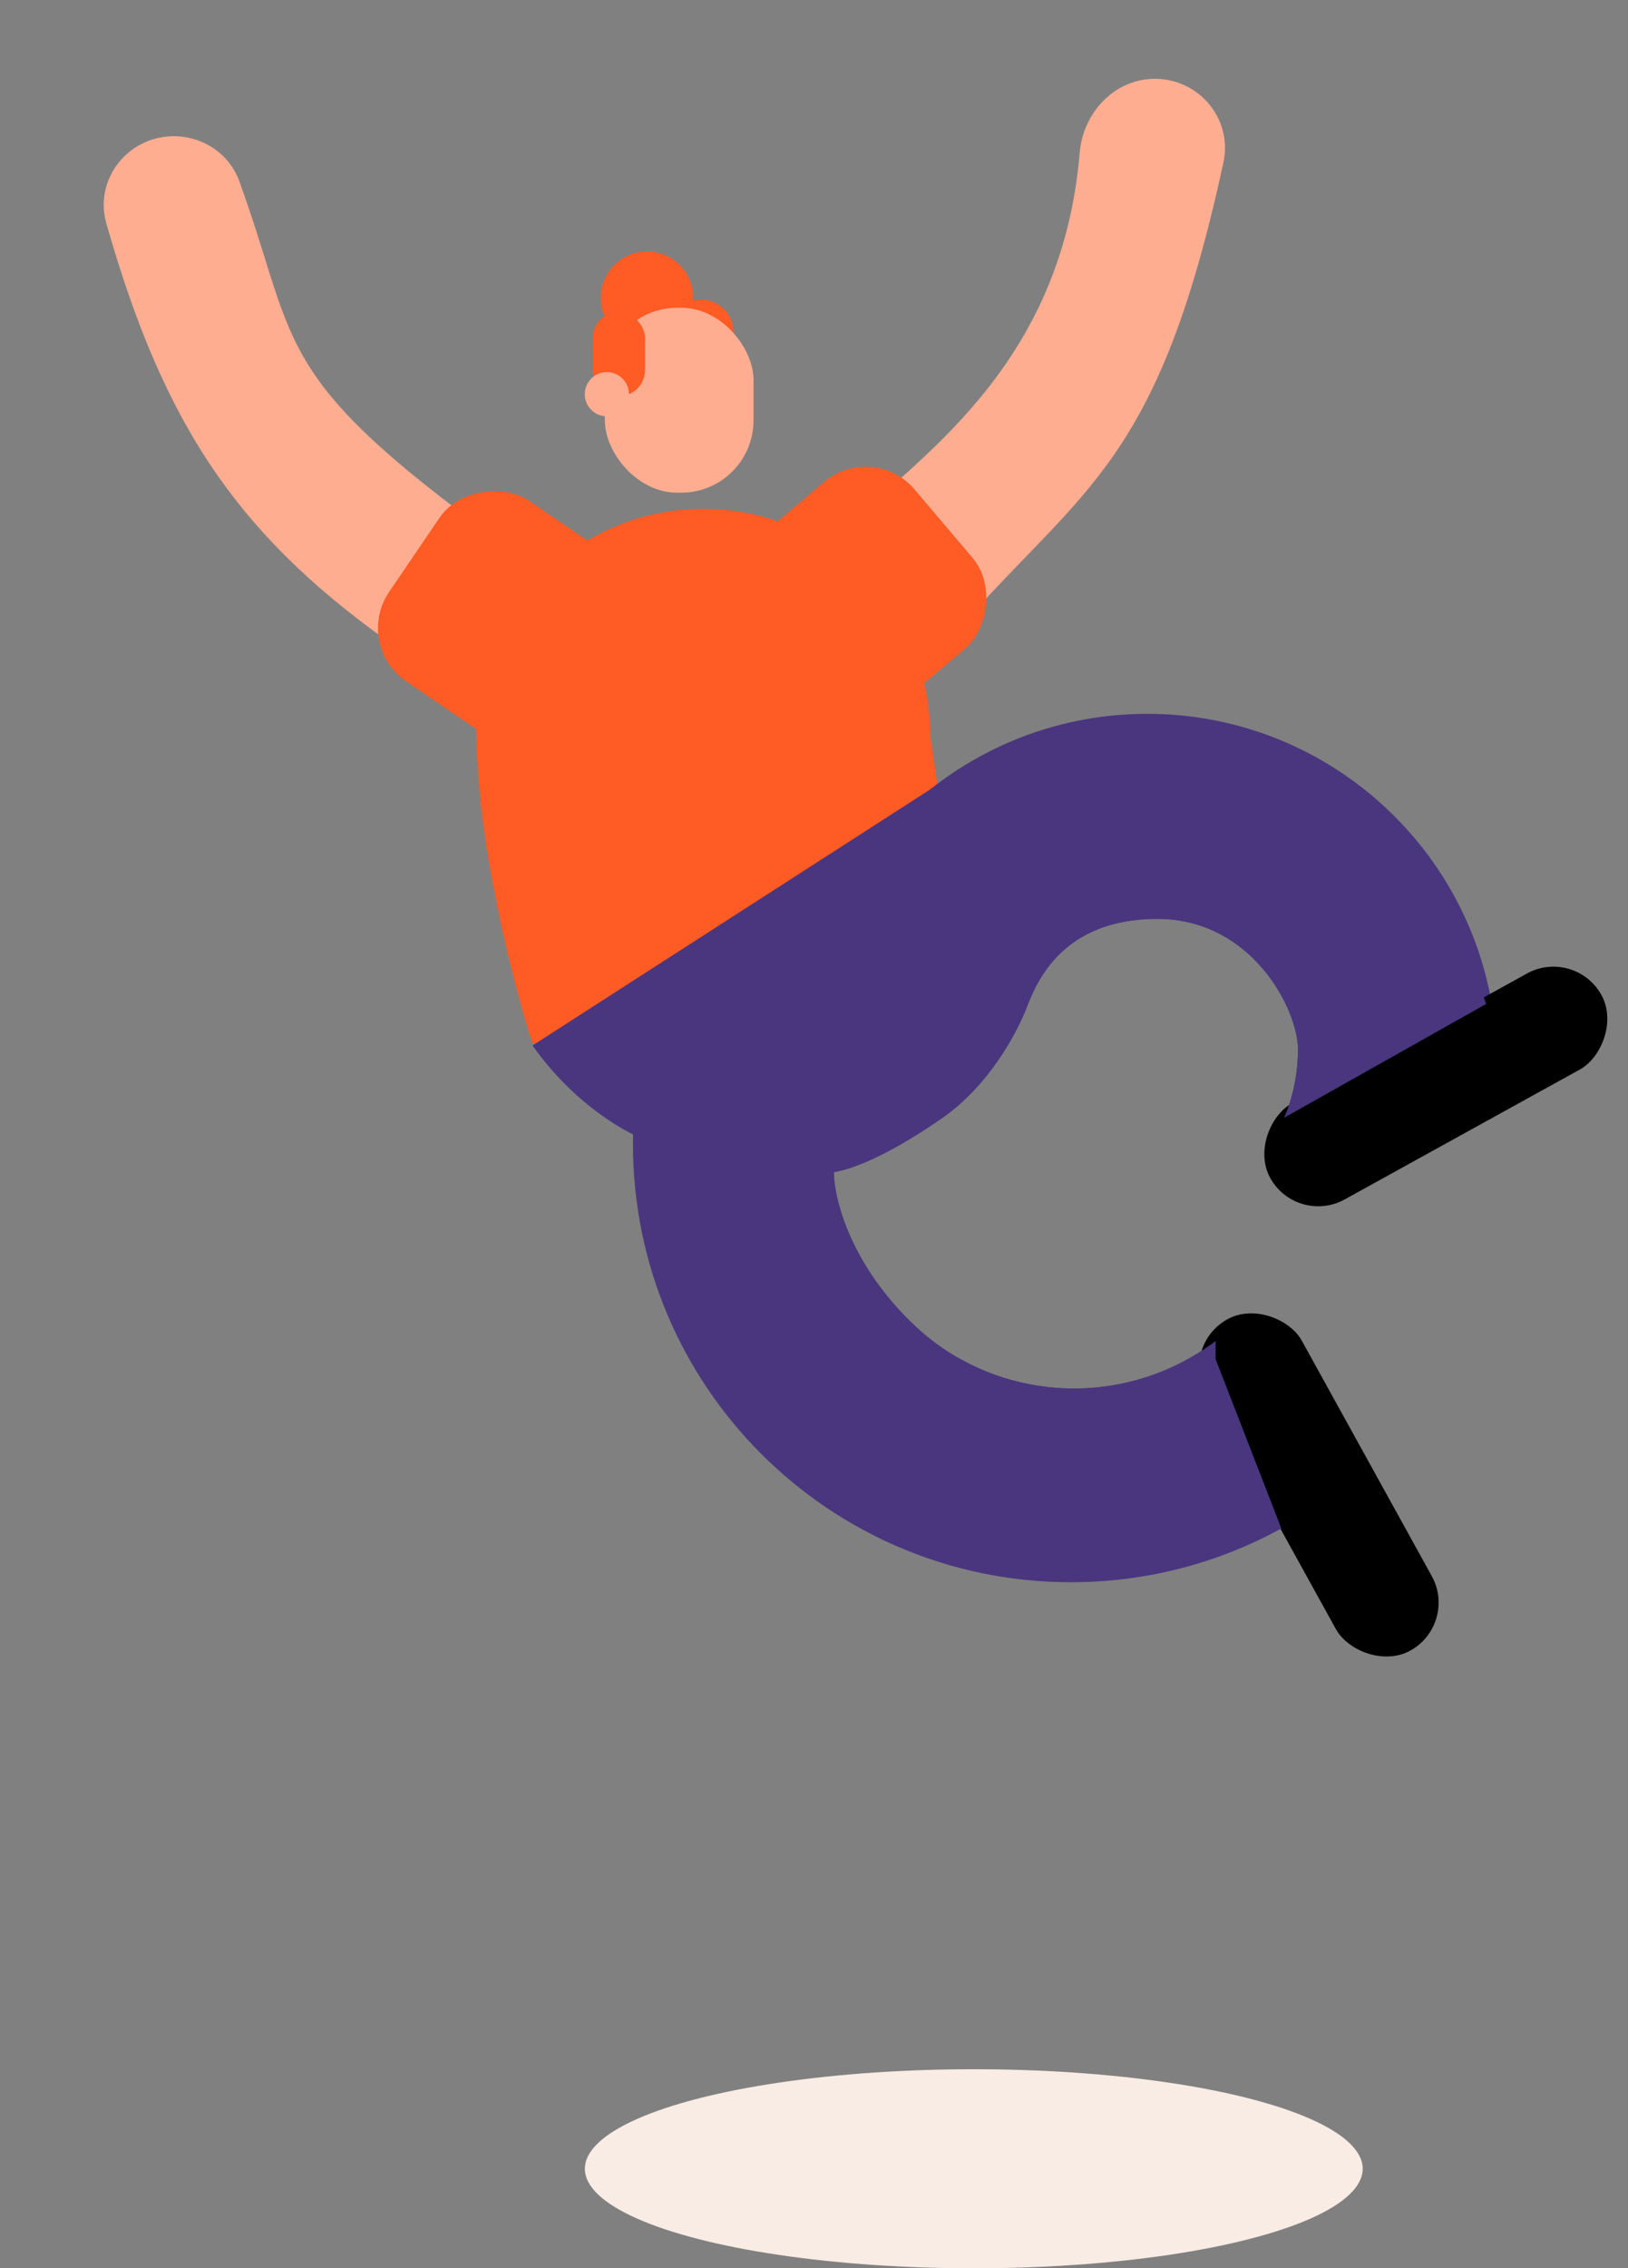 <svg width="270" height="376" viewBox="0 0 270 376" fill="none" xmlns="http://www.w3.org/2000/svg">
<rect x="0" y="0" width="270" height="376" fill="#808080" stroke="none"/>
<path d="M17.646 37.059C15.476 29.445 21.616 22.148 29.519 22.599C34.087 22.86 38.131 25.738 39.69 30.039C49.945 58.314 44.306 62.359 87.102 92.734C133.205 125.456 98.449 129.755 67.058 108.212C39.591 89.362 27.227 70.678 17.646 37.059Z" fill="#FFAD91"/>
<path d="M202.9 26.934C204.507 19.506 198.513 12.682 190.923 13.082C184.474 13.422 179.603 18.909 179.062 25.344C176.047 61.254 151.697 76.241 139.298 88.336C125.635 101.663 136.733 129.287 159.342 103.814C180.075 80.453 192.163 76.554 202.9 26.934Z" fill="#FFAD91"/>
<circle cx="116.638" cy="121.993" r="37.654" fill="#FF5B24"/>
<rect x="58.54" y="106.941" width="36.199" height="38.219" rx="10.663" transform="rotate(-55.79 58.54 106.941)" fill="#FF5B24"/>
<path d="M155.957 133.323L153.958 119.661L138.963 122.326L127.301 109.997L115.305 103C103.198 101.001 78.984 101.734 78.984 120.661C78.984 139.587 85.204 163.423 88.314 172.976L124.635 170.31L155.957 133.323Z" fill="#FF5B24"/>
<rect x="144.797" y="73.007" width="36.199" height="38.219" rx="10.663" transform="rotate(49.722 144.797 73.007)" fill="#FF5B24"/>
<path fill-rule="evenodd" clip-rule="evenodd" d="M247.255 165.978L247.38 166.212C242.603 139.003 218.854 118.328 190.277 118.328C158.255 118.328 132.297 144.286 132.297 176.307C132.297 192.426 138.874 207.009 149.492 217.517C140.607 208.086 138.293 198.287 138.293 194.301C142.292 193.635 148.623 190.636 156.287 185.304C163.951 179.973 168.616 171.309 170.282 166.977C171.948 162.646 176.28 152.316 191.941 152.316C207.602 152.316 215.266 167.311 215.266 173.975C215.266 179.306 213.711 183.749 212.933 185.304L247.255 165.978ZM206.22 219.093L201.604 222.291C188.959 231.846 172.047 232.632 158.865 225.049C167.916 230.894 178.7 234.287 190.277 234.287C197.804 234.287 204.997 232.852 211.596 230.242L206.22 219.093Z" fill="#49367E"/>
<rect x="195.609" y="223.078" width="18.17" height="62.743" rx="9.085" transform="rotate(-28.915 195.609 223.078)" fill="black"/>
<rect x="261.199" y="156.98" width="18.17" height="62.743" rx="9.085" transform="rotate(61.095 261.199 156.98)" fill="black"/>
<path d="M88.316 173.306C95.514 183.436 104.422 188.19 107.976 189.3L154.626 162.643L155.626 129.988L88.316 173.306Z" fill="#49367E"/>
<path fill-rule="evenodd" clip-rule="evenodd" d="M110.617 161.518L155.625 130.655L155.626 130.653L165.621 128.321L191.946 118.991L192.337 118.484C217.746 123.713 238.311 142.212 246.47 166.418L212.937 185.3C213.714 183.745 215.269 179.303 215.269 173.971C215.269 167.307 207.605 152.312 191.944 152.312C176.283 152.312 171.951 162.642 170.285 166.974C168.619 171.305 163.954 179.969 156.29 185.3C148.626 190.632 142.295 193.631 138.296 194.297C138.296 198.629 141.029 209.825 151.958 219.955C165.62 232.617 186.613 233.617 201.608 222.287L201.609 222.287V225.287L212.508 253.361C202.153 259.043 190.262 262.274 177.617 262.274C137.499 262.274 104.976 229.752 104.976 189.633C104.976 179.665 106.984 170.166 110.617 161.518Z" fill="#49367E"/>
<circle cx="107.309" cy="49.351" r="7.664" fill="#FF5B24"/>
<circle cx="116.304" cy="55.015" r="5.331" fill="#FF5B24"/>
<rect x="100.312" y="51.015" width="24.658" height="30.656" rx="11.996" fill="#FFAD91"/>
<rect x="98.312" y="51.684" width="8.664" height="13.995" rx="4.332" fill="#FF5B24"/>
<circle cx="100.646" cy="65.345" r="3.665" fill="#FFAD91"/>
<ellipse cx="161.5" cy="359.5" rx="64.5" ry="16.5" fill="#F8ECE4"/>
</svg>
